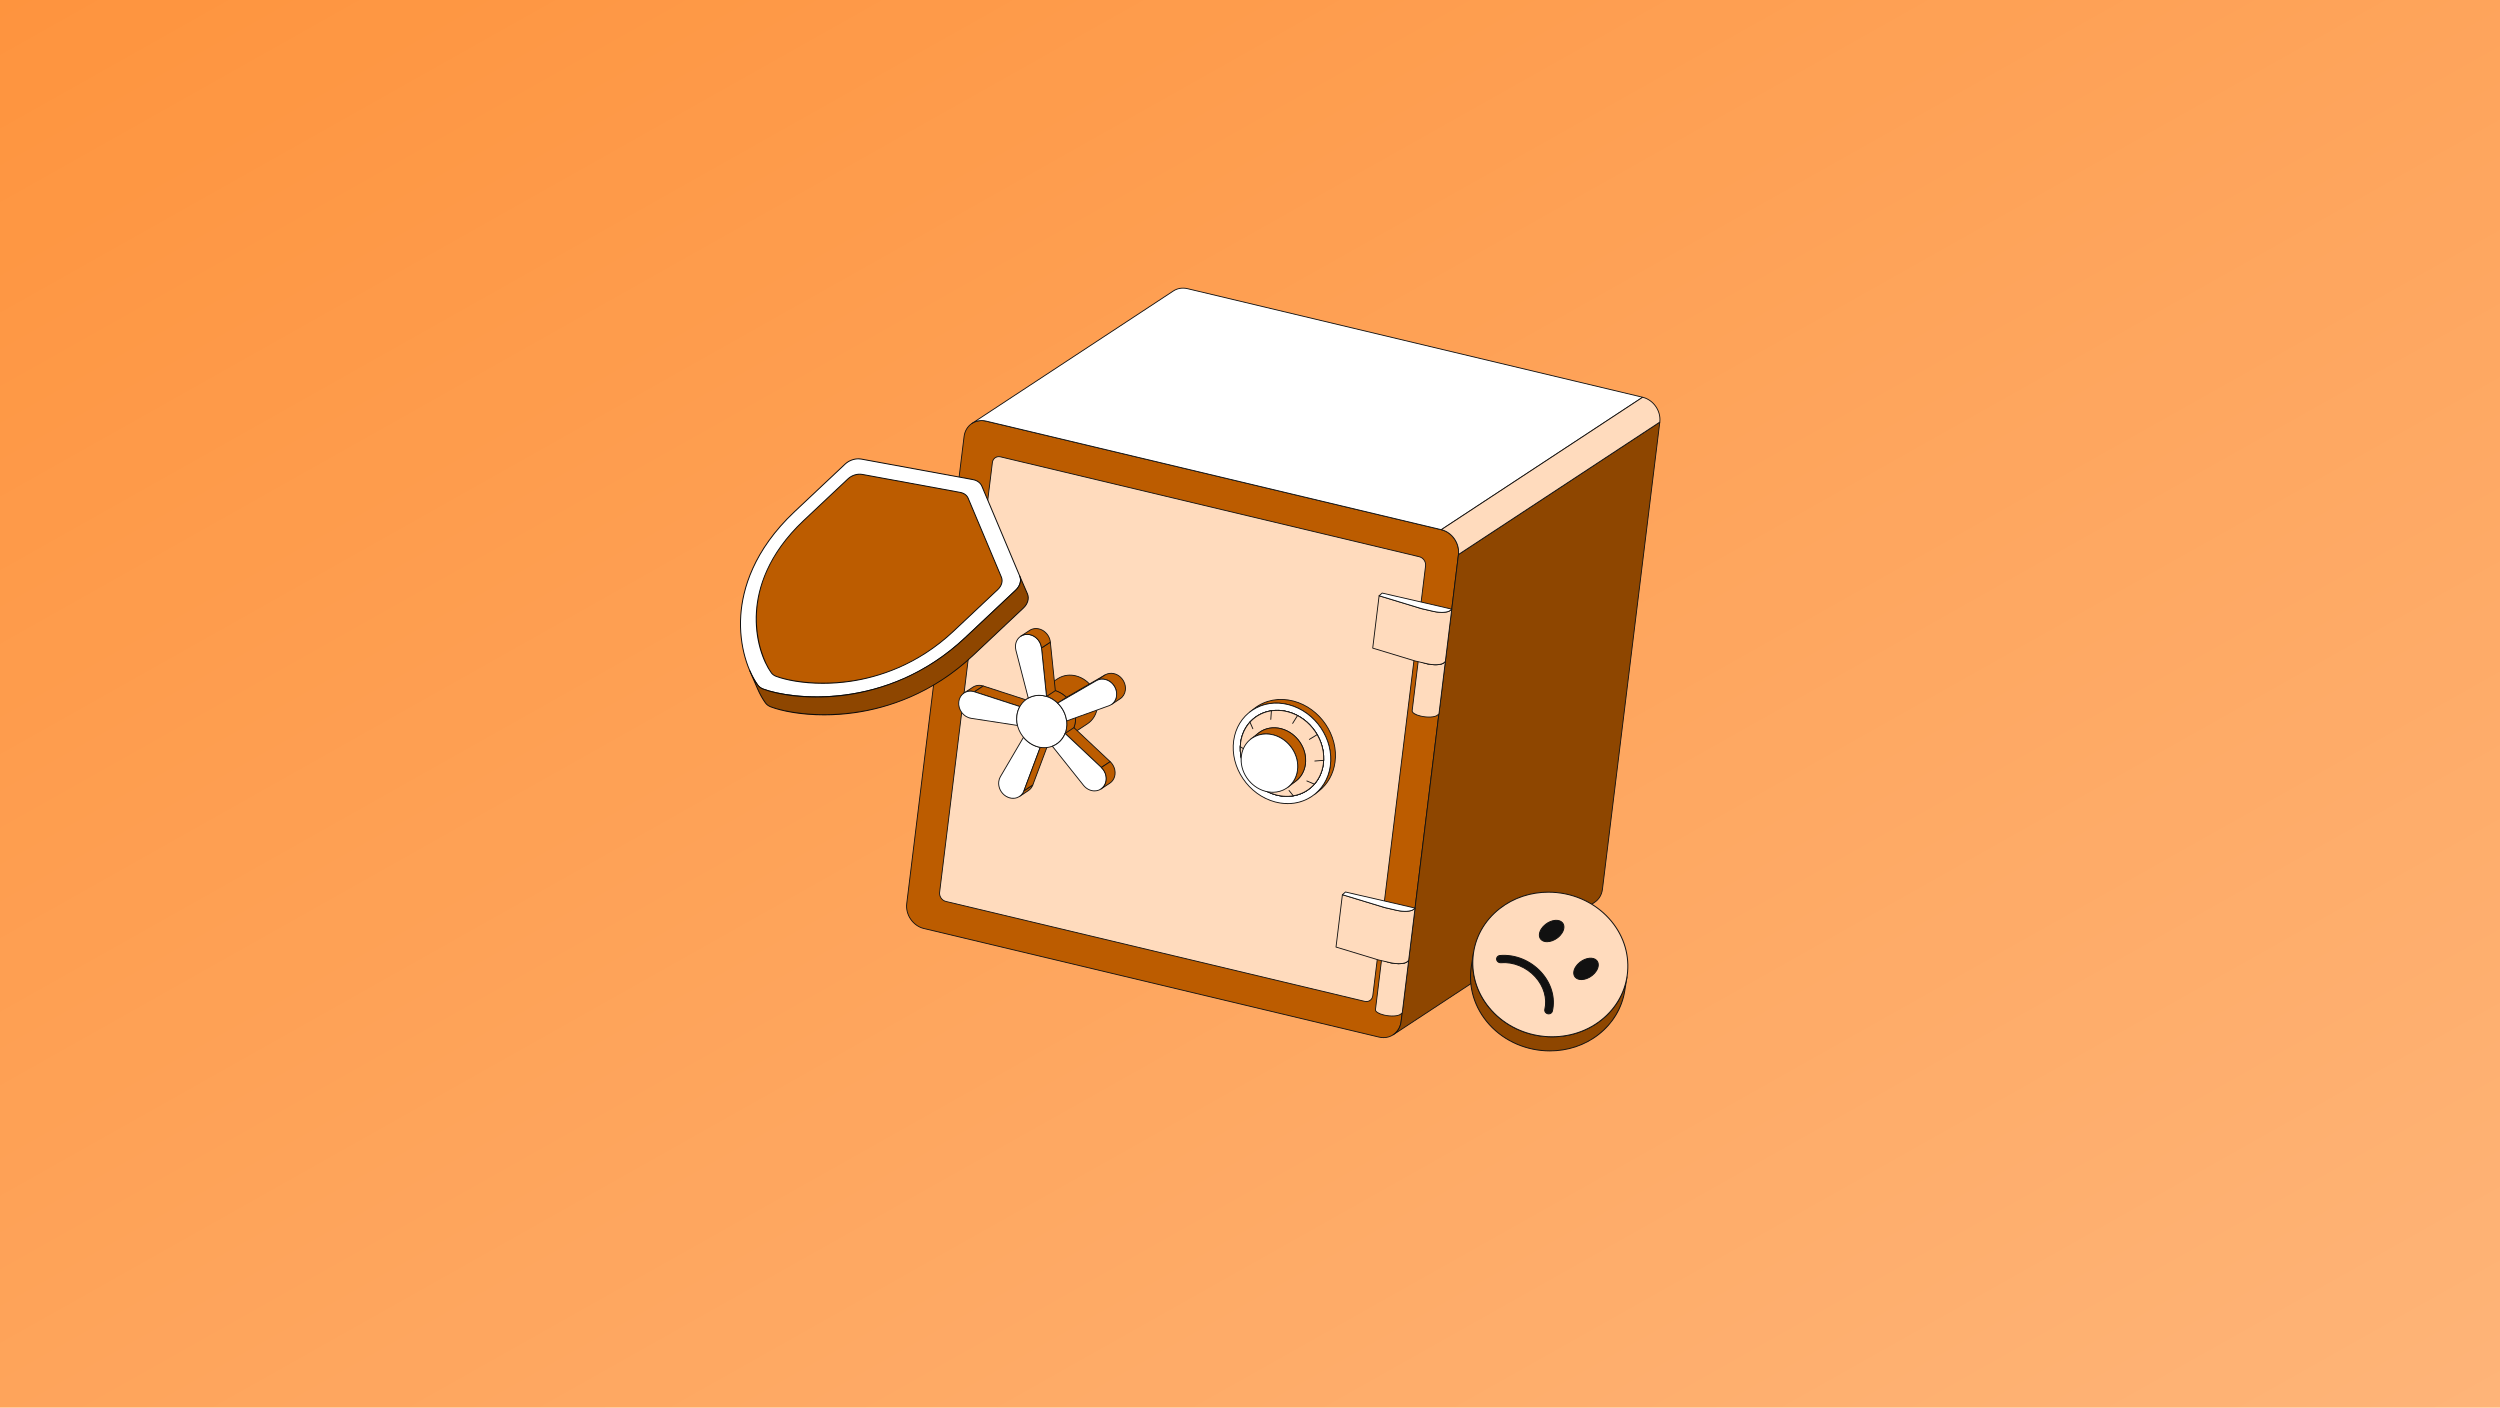 <svg width="1000" height="563" viewBox="0 0 1000 563" fill="none" xmlns="http://www.w3.org/2000/svg">
<rect width="1000" height="563" fill="#FE943E"/>
<rect width="1000" height="563" fill="url(#paint0_linear_32_1567)" fill-opacity="0.3"/>
<g clip-path="url(#clip0_32_1567)">
<path d="M385.631 174.627C386.178 170.174 390.134 167.407 394.472 168.442L576.514 211.872C580.853 212.907 583.928 217.352 583.381 221.805L560.442 408.645C559.895 413.098 555.934 415.869 551.596 414.834L369.553 371.404C365.215 370.369 362.145 365.92 362.692 361.467L385.631 174.627Z" fill="#BC5C00"/>
<path d="M553.415 415.23C552.803 415.23 552.18 415.156 551.555 415.007L369.512 371.577C365.097 370.524 361.959 365.979 362.515 361.446L385.454 174.605C385.726 172.392 386.824 170.515 388.546 169.318C390.254 168.131 392.373 167.759 394.513 168.269L576.556 211.699C580.973 212.753 584.114 217.296 583.558 221.826L560.618 408.667C560.347 410.88 559.248 412.758 557.524 413.956C556.314 414.797 554.898 415.23 553.415 415.23ZM385.631 174.627L385.808 174.649L362.868 361.489C362.333 365.848 365.351 370.218 369.595 371.231L551.637 414.661C553.677 415.148 555.696 414.794 557.321 413.664C558.96 412.525 560.006 410.735 560.265 408.624L583.205 221.783C583.739 217.427 580.72 213.059 576.473 212.045L394.43 168.615C392.39 168.129 390.373 168.482 388.749 169.61C387.111 170.748 386.067 172.538 385.808 174.649L385.631 174.627Z" fill="#111111"/>
<path d="M396.953 185.001L375.843 356.94C375.643 358.569 376.768 360.197 378.355 360.576L545.88 400.543C547.471 400.922 548.921 399.908 549.121 398.28L570.231 226.34C570.431 224.707 569.306 223.078 567.714 222.699L400.19 182.732C398.603 182.353 397.154 183.367 396.953 185.001Z" fill="#FFDBBD"/>
<path d="M546.549 400.801C546.309 400.8 546.071 400.772 545.838 400.715L378.314 360.749C376.644 360.35 375.456 358.632 375.667 356.919L396.776 184.979C396.88 184.135 397.3 183.417 397.958 182.96C398.61 182.507 399.417 182.364 400.231 182.559L567.756 222.525C569.428 222.924 570.618 224.645 570.407 226.362L549.297 398.301C549.194 399.143 548.775 399.857 548.118 400.314C547.656 400.635 547.115 400.801 546.549 400.801ZM399.526 182.83C399.032 182.83 398.562 182.974 398.161 183.252C397.587 183.651 397.221 184.28 397.13 185.023L376.02 356.962C375.831 358.501 376.897 360.045 378.396 360.403L545.921 400.369C546.638 400.54 547.347 400.417 547.915 400.022C548.488 399.624 548.853 398.997 548.944 398.258L570.054 226.319C570.243 224.776 569.175 223.23 567.673 222.871L400.149 182.905C399.945 182.856 399.736 182.831 399.526 182.83Z" fill="#111111"/>
<path d="M475.009 115.47C472.913 114.97 470.906 115.357 469.33 116.394L388.792 169.366C390.368 168.33 392.375 167.942 394.472 168.442L576.514 211.872L657.052 158.9L475.009 115.47Z" fill="white"/>
<path d="M576.515 212.05C576.501 212.05 576.487 212.049 576.473 212.046L394.431 168.615C392.456 168.144 390.489 168.464 388.89 169.515C388.87 169.528 388.849 169.537 388.826 169.541C388.803 169.546 388.779 169.545 388.756 169.541C388.733 169.536 388.712 169.527 388.692 169.514C388.673 169.501 388.656 169.484 388.644 169.464C388.631 169.445 388.622 169.423 388.617 169.4C388.613 169.377 388.613 169.353 388.618 169.33C388.623 169.308 388.632 169.286 388.645 169.266C388.658 169.247 388.675 169.231 388.694 169.218V169.218L388.703 169.212L469.232 116.246C470.913 115.14 472.98 114.803 475.051 115.297L657.094 158.727C657.127 158.735 657.158 158.753 657.182 158.778C657.206 158.804 657.222 158.836 657.228 158.87C657.234 158.904 657.23 158.939 657.216 158.971C657.202 159.003 657.179 159.03 657.15 159.049L576.612 212.021C576.583 212.04 576.549 212.05 576.515 212.05ZM392.657 168.047C393.268 168.047 393.891 168.12 394.513 168.269L576.481 211.681L656.611 158.978L474.968 115.643C472.993 115.172 471.026 115.492 469.428 116.543L390.74 168.298C391.365 168.13 392.01 168.046 392.657 168.047Z" fill="#111111"/>
<path d="M583.381 221.805L560.441 408.645C560.159 410.946 558.965 412.798 557.277 413.908L637.815 360.936C639.502 359.826 640.697 357.974 640.979 355.673L663.918 168.833L583.381 221.805Z" fill="#8E4600"/>
<path d="M557.278 414.086C557.24 414.086 557.203 414.073 557.172 414.051C557.142 414.028 557.119 413.996 557.108 413.959C557.097 413.922 557.098 413.883 557.111 413.847C557.124 413.811 557.149 413.78 557.18 413.759L557.193 413.751C558.908 412.618 559.999 410.797 560.266 408.623L583.205 221.783C583.211 221.731 583.24 221.685 583.284 221.656L663.821 168.684C663.85 168.665 663.883 168.655 663.917 168.655C663.951 168.654 663.984 168.664 664.013 168.682C664.042 168.7 664.065 168.725 664.079 168.756C664.094 168.787 664.1 168.821 664.096 168.855L641.156 355.695C640.876 357.979 639.724 359.894 637.914 361.085L557.376 414.057C557.347 414.076 557.313 414.086 557.278 414.086ZM583.548 221.908L560.619 408.667C560.438 410.142 559.893 411.463 559.043 412.534L637.718 360.787C639.44 359.654 640.536 357.831 640.803 355.651L663.695 169.193L583.548 221.908Z" fill="#111111"/>
<path d="M576.515 211.872L657.052 158.9C661.391 159.935 664.466 164.38 663.919 168.833L583.381 221.805C583.928 217.352 580.853 212.907 576.515 211.872Z" fill="#FFDBBD"/>
<path d="M583.381 221.983C583.356 221.983 583.331 221.978 583.308 221.967C583.285 221.957 583.264 221.942 583.247 221.923C583.231 221.904 583.218 221.882 583.211 221.858C583.203 221.834 583.201 221.808 583.204 221.783C583.739 217.427 580.719 213.059 576.473 212.045C576.439 212.037 576.408 212.02 576.384 211.994C576.361 211.969 576.345 211.937 576.339 211.903C576.333 211.869 576.337 211.834 576.351 211.802C576.364 211.77 576.387 211.743 576.416 211.723L656.954 158.751C656.995 158.725 657.045 158.715 657.093 158.727C661.51 159.781 664.651 164.324 664.095 168.854C664.092 168.88 664.083 168.905 664.07 168.927C664.056 168.949 664.038 168.967 664.016 168.981L583.479 221.953C583.45 221.973 583.416 221.983 583.381 221.983ZM576.945 211.802C581.035 212.988 583.928 217.182 583.595 221.451L663.751 168.73C664.236 164.426 661.265 160.131 657.085 159.092L576.945 211.802Z" fill="#111111"/>
<path d="M562.859 384.697C561.898 385.542 558.919 385.717 556.208 385.091C553.996 384.58 552.644 383.695 552.738 382.928L550.181 403.869C550.088 404.636 551.44 405.521 553.652 406.032C556.363 406.658 559.342 406.483 560.303 405.638L560.906 405.108L563.462 384.167L562.859 384.697Z" fill="#FFDBBD"/>
<path d="M556.925 406.589C555.883 406.589 554.733 406.464 553.612 406.206C551.311 405.674 549.895 404.749 550.005 403.848L552.561 382.907C552.564 382.884 552.571 382.861 552.583 382.841C552.594 382.82 552.61 382.802 552.628 382.788C552.646 382.774 552.668 382.763 552.69 382.757C552.713 382.751 552.736 382.749 552.759 382.752C552.806 382.758 552.849 382.782 552.878 382.819C552.907 382.856 552.92 382.903 552.915 382.95C552.844 383.529 553.967 384.391 556.249 384.918C558.908 385.532 561.821 385.373 562.742 384.564L563.345 384.034C563.372 384.01 563.406 383.995 563.442 383.991C563.478 383.987 563.514 383.993 563.546 384.01C563.577 384.027 563.603 384.053 563.62 384.085C563.637 384.117 563.644 384.153 563.639 384.189L561.083 405.13C561.078 405.173 561.057 405.213 561.024 405.242L560.421 405.772C559.812 406.307 558.491 406.589 556.925 406.589ZM552.826 383.675L550.358 403.891C550.288 404.47 551.41 405.332 553.692 405.859C556.352 406.473 559.265 406.314 560.186 405.505L560.738 405.02L563.229 384.609L562.977 384.831C561.964 385.722 558.973 385.912 556.168 385.265C554.525 384.885 553.333 384.305 552.826 383.675Z" fill="#111111"/>
<path d="M556.209 385.091C553.494 384.464 552.073 383.273 553.034 382.429L553.637 381.898L563.462 384.167L562.859 384.697C561.899 385.542 558.92 385.717 556.209 385.091Z" fill="white"/>
<path d="M559.482 385.648C558.44 385.648 557.289 385.523 556.169 385.264C554.159 384.8 552.784 384.014 552.582 383.212C552.523 382.98 552.534 382.631 552.916 382.295L553.52 381.765C553.563 381.727 553.621 381.713 553.677 381.725L563.503 383.994C563.535 384.001 563.564 384.017 563.587 384.04C563.611 384.063 563.627 384.092 563.635 384.124C563.643 384.155 563.642 384.189 563.633 384.22C563.623 384.251 563.605 384.279 563.58 384.301L562.977 384.831C562.369 385.366 561.048 385.648 559.482 385.648ZM553.686 382.092L553.151 382.562C552.95 382.74 552.876 382.924 552.927 383.125C553.064 383.667 554.144 384.432 556.249 384.918C558.909 385.532 561.822 385.373 562.742 384.564L563.085 384.263L553.686 382.092Z" fill="#111111"/>
<path d="M565.413 363.759C564.454 364.602 561.484 364.778 558.773 364.152L553.852 363.016L536.963 357.881L534.406 378.822L551.296 383.957L556.217 385.093C558.928 385.719 561.898 385.543 562.857 384.7L563.463 384.167L566.019 363.226L565.413 363.759Z" fill="#FFDBBD"/>
<path d="M559.484 385.649C558.444 385.649 557.296 385.525 556.177 385.266L551.256 384.13L534.355 378.992C534.315 378.98 534.28 378.954 534.257 378.919C534.235 378.884 534.225 378.842 534.23 378.801L536.786 357.86C536.789 357.834 536.798 357.809 536.812 357.787C536.826 357.765 536.844 357.746 536.866 357.732C536.887 357.718 536.912 357.709 536.938 357.705C536.963 357.701 536.989 357.703 537.014 357.711L553.904 362.846L558.813 363.979C561.468 364.592 564.377 364.433 565.296 363.625L565.902 363.093C565.929 363.069 565.963 363.054 565.998 363.05C566.034 363.046 566.07 363.052 566.102 363.069C566.168 363.103 566.205 363.175 566.196 363.248L563.64 384.189C563.634 384.232 563.613 384.272 563.58 384.301L562.975 384.834C562.367 385.367 561.048 385.649 559.484 385.649ZM534.601 378.695L551.348 383.787L556.257 384.919C558.912 385.533 561.82 385.374 562.739 384.566L563.294 384.078L565.786 363.668L565.531 363.893C564.519 364.782 561.533 364.972 558.733 364.326L553.812 363.189L537.113 358.113L534.601 378.695Z" fill="#111111"/>
<path d="M553.852 363.016L536.962 357.881L538.19 356.801L566.018 363.226L565.413 363.759C564.453 364.602 561.483 364.778 558.772 364.152L553.852 363.016Z" fill="white"/>
<path d="M562.04 364.708C561 364.708 559.851 364.584 558.733 364.325L553.812 363.189C553.808 363.188 553.804 363.187 553.8 363.186L536.91 358.051C536.88 358.042 536.853 358.025 536.831 358.002C536.81 357.978 536.795 357.95 536.788 357.919C536.781 357.888 536.783 357.855 536.793 357.825C536.803 357.795 536.821 357.768 536.845 357.747L538.073 356.667C538.116 356.629 538.175 356.615 538.231 356.627L566.059 363.052C566.091 363.06 566.12 363.076 566.143 363.099C566.167 363.122 566.183 363.151 566.191 363.182C566.199 363.214 566.198 363.247 566.189 363.279C566.179 363.31 566.161 363.338 566.136 363.359L565.53 363.892C564.923 364.426 563.603 364.708 562.04 364.708ZM553.897 362.844L558.812 363.979C561.468 364.592 564.376 364.433 565.295 363.625L565.641 363.322L538.239 356.995L537.32 357.804L553.897 362.844Z" fill="#111111"/>
<path d="M577.54 265.119C576.58 265.964 573.601 266.139 570.89 265.513C568.678 265.002 567.325 264.117 567.419 263.35L564.863 284.291C564.769 285.058 566.122 285.943 568.333 286.454C571.044 287.08 574.024 286.905 574.984 286.06L575.587 285.53L578.144 264.589L577.54 265.119Z" fill="#FFDBBD"/>
<path d="M571.606 287.011C570.564 287.011 569.414 286.886 568.294 286.627C565.992 286.096 564.577 285.17 564.687 284.269L567.243 263.33L567.243 263.328C567.255 263.231 567.344 263.159 567.441 263.173C567.488 263.179 567.531 263.203 567.56 263.24C567.589 263.278 567.602 263.325 567.596 263.372L567.596 263.373C567.527 263.952 568.65 264.813 570.93 265.339C573.59 265.954 576.503 265.795 577.424 264.986L578.027 264.455C578.054 264.432 578.088 264.417 578.123 264.412C578.159 264.408 578.195 264.415 578.227 264.432C578.259 264.449 578.285 264.475 578.302 264.507C578.319 264.538 578.325 264.575 578.321 264.61L575.765 285.552C575.759 285.595 575.738 285.635 575.705 285.664L575.102 286.194C574.494 286.728 573.173 287.011 571.606 287.011ZM567.508 264.097L565.04 284.313C564.969 284.892 566.092 285.753 568.374 286.28C571.034 286.895 573.947 286.736 574.867 285.927L575.419 285.441L577.911 265.031L577.658 265.253C576.645 266.144 573.655 266.334 570.85 265.686C569.206 265.307 568.014 264.726 567.508 264.097Z" fill="#111111"/>
<path d="M570.889 265.513C568.174 264.886 566.754 263.695 567.714 262.851L568.317 262.32L578.143 264.589L577.54 265.119C576.58 265.964 573.6 266.139 570.889 265.513Z" fill="white"/>
<path d="M574.162 266.07C573.12 266.07 571.97 265.945 570.849 265.686C568.839 265.222 567.465 264.436 567.263 263.634C567.204 263.401 567.214 263.053 567.597 262.717L568.2 262.187C568.243 262.149 568.302 262.134 568.358 262.147L578.183 264.415C578.215 264.423 578.244 264.439 578.268 264.462C578.291 264.485 578.308 264.514 578.316 264.545C578.324 264.577 578.323 264.61 578.313 264.642C578.303 264.673 578.285 264.701 578.261 264.722L577.658 265.253C577.05 265.788 575.728 266.07 574.162 266.07ZM568.367 262.514L567.832 262.984C567.63 263.161 567.557 263.345 567.608 263.547C567.745 264.089 568.825 264.854 570.93 265.339C573.59 265.954 576.502 265.795 577.423 264.986L577.765 264.684L568.367 262.514Z" fill="#111111"/>
<path d="M580.094 244.181C579.135 245.024 576.165 245.2 573.454 244.574L568.533 243.437L551.643 238.303L549.087 259.244L565.977 264.378L570.897 265.515C573.608 266.14 576.578 265.965 577.538 265.122L578.143 264.589L580.7 243.648L580.094 244.181Z" fill="#FFDBBD"/>
<path d="M574.165 266.071C573.124 266.071 571.976 265.946 570.857 265.688L565.937 264.552L549.035 259.414C548.995 259.402 548.961 259.376 548.938 259.341C548.915 259.306 548.905 259.264 548.91 259.222L551.467 238.281C551.47 238.256 551.479 238.231 551.492 238.209C551.506 238.187 551.525 238.168 551.546 238.154C551.568 238.14 551.593 238.131 551.618 238.127C551.644 238.123 551.67 238.125 551.695 238.133L568.585 243.267L573.494 244.4C576.149 245.013 579.057 244.855 579.976 244.047L580.582 243.514C580.609 243.491 580.643 243.476 580.679 243.471C580.715 243.467 580.751 243.474 580.783 243.491C580.815 243.508 580.841 243.534 580.857 243.566C580.874 243.598 580.881 243.634 580.876 243.67L578.32 264.611C578.315 264.654 578.294 264.694 578.261 264.723L577.655 265.255C577.048 265.789 575.728 266.071 574.165 266.071ZM549.282 259.117L566.028 264.208L570.937 265.341C573.593 265.954 576.501 265.795 577.42 264.988L577.975 264.5L580.466 244.09L580.211 244.314C579.2 245.204 576.214 245.393 573.413 244.747L568.493 243.611L551.794 238.535L549.282 259.117Z" fill="#111111"/>
<path d="M568.533 243.438L551.644 238.303L552.872 237.223L580.7 243.648L580.094 244.181C579.135 245.024 576.165 245.2 573.454 244.574L568.533 243.438Z" fill="white"/>
<path d="M576.722 245.13C575.681 245.13 574.533 245.005 573.414 244.747L568.493 243.611C568.489 243.61 568.485 243.609 568.482 243.608L551.592 238.473C551.562 238.464 551.534 238.447 551.513 238.424C551.491 238.4 551.477 238.372 551.47 238.341C551.463 238.31 551.465 238.278 551.475 238.247C551.485 238.217 551.502 238.19 551.526 238.169L552.755 237.089C552.798 237.051 552.856 237.037 552.912 237.05L580.74 243.475C580.772 243.482 580.801 243.498 580.825 243.521C580.848 243.544 580.865 243.573 580.873 243.604C580.881 243.636 580.88 243.669 580.87 243.701C580.861 243.732 580.842 243.76 580.818 243.782L580.212 244.314C579.604 244.848 578.285 245.13 576.722 245.13ZM568.579 243.266L573.494 244.4C576.15 245.014 579.058 244.855 579.977 244.047L580.322 243.743L552.921 237.417L552.001 238.226L568.579 243.266Z" fill="#111111"/>
<path d="M527.537 316.417L525.651 317.883C529.045 315.246 531.43 311.276 532.109 306.427C533.612 295.689 526.181 284.707 515.511 281.897C509.66 280.356 504.049 281.593 499.928 284.795L501.814 283.329C505.936 280.127 511.546 278.89 517.397 280.431C528.067 283.241 535.498 294.223 533.995 304.961C533.317 309.81 530.932 313.78 527.537 316.417Z" fill="#BC5C00"/>
<path d="M525.651 318.061C525.614 318.061 525.578 318.049 525.548 318.028C525.518 318.006 525.495 317.976 525.483 317.941C525.471 317.906 525.47 317.868 525.481 317.832C525.491 317.797 525.513 317.765 525.542 317.742C529.018 315.042 531.287 311.015 531.933 306.402C533.421 295.768 526.034 284.852 515.466 282.069C509.894 280.602 504.271 281.647 500.037 284.936C500 284.964 499.953 284.977 499.906 284.972C499.859 284.966 499.816 284.941 499.787 284.904C499.758 284.867 499.746 284.82 499.751 284.773C499.757 284.726 499.782 284.683 499.819 284.654L501.705 283.189C506.027 279.831 511.763 278.763 517.443 280.259C528.18 283.087 535.685 294.179 534.172 304.986C533.513 309.69 531.196 313.8 527.647 316.558L525.76 318.023C525.729 318.048 525.691 318.061 525.651 318.061ZM510.529 281.063C512.185 281.063 513.873 281.281 515.556 281.725C526.293 284.552 533.798 295.645 532.286 306.451C531.808 309.865 530.457 312.966 528.395 315.464C531.325 312.798 533.236 309.107 533.82 304.936C535.308 294.302 527.921 283.386 517.352 280.603C512.226 279.253 507.055 280.03 502.964 282.725C505.293 281.627 507.869 281.063 510.529 281.063Z" fill="#111111"/>
<path d="M493.47 296.251C494.973 285.514 504.84 279.087 515.51 281.897C526.18 284.707 533.611 295.689 532.109 306.426C530.605 317.164 520.738 323.591 510.068 320.781C499.398 317.971 491.967 306.989 493.47 296.251ZM496.257 296.985C494.971 306.174 501.33 315.571 510.46 317.976C519.591 320.38 528.035 314.88 529.321 305.692C530.607 296.504 524.248 287.107 515.118 284.702C505.987 282.298 497.543 287.797 496.257 296.985Z" fill="white"/>
<path d="M515.087 321.623C513.424 321.623 511.725 321.402 510.023 320.953C499.285 318.125 491.781 307.033 493.293 296.227C494.019 291.047 496.69 286.682 500.817 283.936C505.047 281.121 510.281 280.336 515.556 281.725C526.293 284.552 533.797 295.645 532.285 306.451C531.56 311.631 528.888 315.996 524.762 318.742C521.897 320.648 518.573 321.623 515.087 321.623ZM493.646 296.276C492.157 306.91 499.545 317.826 510.113 320.609C515.288 321.972 520.42 321.203 524.565 318.446C528.605 315.757 531.222 311.48 531.932 306.402C533.421 295.768 526.034 284.852 515.465 282.069C510.291 280.706 505.158 281.475 501.014 284.232C496.973 286.921 494.356 291.198 493.646 296.276ZM514.755 318.722C513.33 318.722 511.875 318.532 510.415 318.147C501.215 315.725 494.785 306.221 496.081 296.961C496.703 292.521 498.993 288.779 502.53 286.426C506.156 284.013 510.643 283.339 515.163 284.53C524.363 286.953 530.793 296.457 529.497 305.717C528.876 310.157 526.585 313.898 523.048 316.252C520.593 317.886 517.743 318.722 514.755 318.722ZM510.824 284.312C507.905 284.312 505.123 285.128 502.727 286.722C499.276 289.019 497.041 292.673 496.434 297.01C495.162 306.097 501.474 315.425 510.506 317.803C514.927 318.968 519.311 318.311 522.851 315.955C526.303 313.659 528.537 310.005 529.145 305.668C530.416 296.58 524.104 287.253 515.072 284.874C513.644 284.498 512.218 284.312 510.824 284.312Z" fill="#111111"/>
<path d="M523.791 315.496C530.727 310.107 531.425 299.399 525.35 291.578C519.275 283.758 508.727 281.786 501.791 287.175C494.855 292.564 494.157 303.273 500.233 311.093C506.308 318.914 516.855 320.885 523.791 315.496Z" fill="white"/>
<path d="M514.755 318.722C513.33 318.722 511.875 318.532 510.415 318.147C501.215 315.725 494.785 306.221 496.081 296.961C496.703 292.521 498.993 288.779 502.53 286.426C506.156 284.013 510.643 283.339 515.163 284.53C524.363 286.953 530.793 296.457 529.497 305.717C528.876 310.157 526.585 313.898 523.048 316.252C520.593 317.886 517.743 318.722 514.755 318.722ZM510.824 284.312C507.905 284.312 505.123 285.128 502.727 286.722C499.276 289.019 497.041 292.673 496.433 297.01C495.162 306.097 501.474 315.425 510.506 317.803C514.927 318.968 519.311 318.311 522.851 315.955C526.302 313.659 528.537 310.005 529.144 305.668C530.416 296.58 524.104 287.253 515.072 284.874C513.644 284.498 512.218 284.312 510.824 284.312Z" fill="#111111"/>
<path d="M523.791 315.496C530.727 310.107 531.425 299.399 525.35 291.578C519.275 283.758 508.727 281.786 501.791 287.175C494.855 292.564 494.157 303.273 500.233 311.093C506.308 318.914 516.855 320.885 523.791 315.496Z" fill="white"/>
<path d="M514.755 318.722C513.33 318.722 511.875 318.532 510.415 318.147C501.215 315.725 494.785 306.221 496.081 296.961C496.703 292.521 498.993 288.779 502.53 286.426C506.156 284.013 510.643 283.339 515.163 284.53C524.363 286.953 530.793 296.457 529.497 305.717C528.876 310.157 526.585 313.898 523.048 316.252C520.593 317.886 517.743 318.722 514.755 318.722ZM510.824 284.312C507.905 284.312 505.123 285.128 502.727 286.722C499.276 289.019 497.041 292.673 496.433 297.01C495.162 306.097 501.474 315.425 510.506 317.803C514.927 318.968 519.311 318.311 522.851 315.955C526.302 313.659 528.537 310.005 529.144 305.668C530.416 296.58 524.104 287.253 515.072 284.874C513.644 284.498 512.218 284.312 510.824 284.312Z" fill="#111111"/>
<path d="M515.118 284.703C510.302 283.434 505.676 284.366 502.191 286.878C499.071 289.128 496.866 292.645 496.258 296.986C494.972 306.174 501.331 315.572 510.461 317.976C516.096 319.46 521.469 317.933 525.06 314.387C527.287 312.188 528.829 309.21 529.321 305.693C530.608 296.504 524.249 287.107 515.118 284.703ZM522.147 305.732C521.813 308.117 520.767 310.136 519.257 311.628C516.822 314.032 513.178 315.068 509.357 314.061C503.165 312.431 498.853 306.058 499.725 299.827C500.137 296.883 501.633 294.498 503.749 292.973C506.112 291.269 509.249 290.637 512.515 291.498C518.707 293.128 523.019 299.501 522.147 305.732Z" fill="#FFDBBD"/>
<path d="M514.716 318.713C513.302 318.713 511.857 318.527 510.415 318.148C501.215 315.725 494.785 306.221 496.081 296.961C496.673 292.731 498.806 289.098 502.086 286.733C505.732 284.105 510.498 283.301 515.163 284.53C524.363 286.953 530.793 296.457 529.497 305.717C529.015 309.162 527.523 312.204 525.184 314.514C522.409 317.254 518.68 318.713 514.716 318.713ZM510.872 284.323C507.75 284.323 504.759 285.245 502.295 287.022C499.093 289.33 497.012 292.877 496.434 297.01C495.162 306.097 501.474 315.425 510.506 317.804C515.865 319.214 521.258 317.89 524.934 314.261C527.217 312.006 528.673 309.035 529.145 305.668C530.417 296.581 524.104 287.253 515.073 284.874C513.67 284.505 512.258 284.323 510.872 284.323ZM512.243 314.619C511.278 314.619 510.294 314.492 509.311 314.233C503.045 312.583 498.666 306.11 499.548 299.802C499.952 296.918 501.406 294.441 503.644 292.828C506.13 291.036 509.38 290.488 512.56 291.325C518.826 292.975 523.205 299.449 522.322 305.756C521.993 308.105 520.976 310.179 519.381 311.754C517.488 313.624 514.945 314.619 512.243 314.619ZM509.635 291.298C507.53 291.298 505.514 291.919 503.852 293.117C501.694 294.672 500.291 297.064 499.901 299.852C499.042 305.986 503.304 312.283 509.402 313.889C513.016 314.84 516.653 313.948 519.131 311.501C520.67 309.981 521.652 307.977 521.97 305.707C522.829 299.572 518.567 293.275 512.469 291.669C511.523 291.42 510.57 291.298 509.635 291.298Z" fill="#111111"/>
<path d="M526.863 293.851L523.748 295.754Z" fill="white"/>
<path d="M523.748 295.932C523.71 295.932 523.672 295.919 523.641 295.896C523.61 295.872 523.587 295.84 523.577 295.802C523.566 295.765 523.568 295.725 523.583 295.689C523.597 295.653 523.623 295.622 523.656 295.602L526.771 293.699C526.791 293.687 526.813 293.679 526.836 293.675C526.859 293.671 526.883 293.672 526.906 293.677C526.929 293.683 526.95 293.692 526.97 293.706C526.989 293.72 527.005 293.738 527.017 293.758C527.029 293.778 527.037 293.8 527.041 293.823C527.044 293.846 527.043 293.87 527.038 293.893C527.032 293.916 527.022 293.937 527.008 293.956C526.994 293.975 526.976 293.991 526.956 294.003L523.841 295.906C523.813 295.923 523.781 295.932 523.748 295.932Z" fill="#111111"/>
<path d="M518.984 286.276L517.059 289.353Z" fill="white"/>
<path d="M517.058 289.531C517.027 289.531 516.996 289.522 516.968 289.506C516.941 289.49 516.918 289.467 516.903 289.439C516.888 289.411 516.88 289.38 516.881 289.348C516.882 289.317 516.891 289.286 516.908 289.259L518.834 286.181C518.859 286.142 518.899 286.115 518.944 286.105C518.99 286.094 519.038 286.103 519.077 286.127C519.117 286.152 519.145 286.191 519.156 286.237C519.167 286.282 519.159 286.33 519.135 286.37L517.21 289.448C517.193 289.473 517.171 289.494 517.145 289.509C517.118 289.523 517.089 289.531 517.058 289.531Z" fill="#111111"/>
<path d="M508.558 284.345L508.32 287.763Z" fill="white"/>
<path d="M508.32 287.941L508.307 287.941C508.26 287.938 508.216 287.916 508.185 287.88C508.154 287.845 508.139 287.798 508.142 287.751L508.379 284.333C508.386 284.235 508.473 284.162 508.569 284.168C508.667 284.175 508.741 284.26 508.734 284.358L508.497 287.776C508.494 287.821 508.474 287.863 508.441 287.894C508.408 287.924 508.365 287.941 508.32 287.941Z" fill="#111111"/>
<path d="M499.965 288.802L501.135 291.482Z" fill="white"/>
<path d="M501.134 291.66C501.1 291.66 501.066 291.65 501.037 291.631C501.008 291.612 500.985 291.585 500.971 291.553L499.801 288.873C499.792 288.851 499.787 288.828 499.786 288.805C499.786 288.781 499.79 288.758 499.798 288.736C499.807 288.715 499.82 288.695 499.836 288.678C499.852 288.661 499.871 288.648 499.893 288.638C499.914 288.629 499.937 288.624 499.961 288.624C499.984 288.623 500.007 288.627 500.029 288.636C500.051 288.644 500.071 288.657 500.087 288.673C500.104 288.69 500.118 288.709 500.127 288.73L501.297 291.411C501.309 291.438 501.314 291.468 501.312 291.497C501.309 291.527 501.3 291.555 501.284 291.58C501.267 291.605 501.245 291.625 501.219 291.639C501.193 291.653 501.164 291.66 501.134 291.66Z" fill="#111111"/>
<path d="M525.925 304.411L529.478 304.133Z" fill="white"/>
<path d="M525.924 304.589C525.878 304.589 525.834 304.571 525.801 304.539C525.768 304.507 525.748 304.464 525.746 304.418C525.744 304.372 525.761 304.327 525.791 304.293C525.822 304.258 525.864 304.237 525.91 304.233L529.463 303.955C529.486 303.953 529.51 303.956 529.532 303.963C529.555 303.97 529.575 303.982 529.593 303.997C529.611 304.012 529.626 304.031 529.636 304.052C529.647 304.073 529.653 304.095 529.654 304.119C529.656 304.142 529.653 304.166 529.646 304.188C529.639 304.21 529.627 304.231 529.612 304.248C529.597 304.266 529.579 304.281 529.558 304.291C529.537 304.302 529.514 304.308 529.491 304.31L525.938 304.588C525.933 304.589 525.929 304.589 525.924 304.589Z" fill="#111111"/>
<path d="M522.744 312.383L525.644 313.614Z" fill="white"/>
<path d="M525.644 313.792C525.62 313.792 525.596 313.788 525.574 313.778L522.675 312.546C522.653 312.537 522.633 312.524 522.616 312.508C522.599 312.491 522.586 312.471 522.577 312.449C522.568 312.427 522.563 312.404 522.563 312.38C522.564 312.357 522.568 312.333 522.578 312.312C522.587 312.29 522.6 312.27 522.617 312.254C522.634 312.237 522.654 312.224 522.676 312.216C522.698 312.207 522.722 312.203 522.746 312.203C522.769 312.204 522.792 312.209 522.814 312.219L525.714 313.451C525.751 313.467 525.782 313.495 525.801 313.532C525.82 313.568 525.826 313.61 525.818 313.65C525.81 313.69 525.788 313.726 525.756 313.752C525.725 313.778 525.685 313.792 525.644 313.792Z" fill="#111111"/>
<path d="M515.621 316.203L517.315 318.325Z" fill="white"/>
<path d="M517.316 318.503C517.289 318.503 517.262 318.497 517.238 318.485C517.214 318.473 517.193 318.457 517.176 318.436L515.482 316.314C515.467 316.296 515.455 316.275 515.448 316.252C515.441 316.229 515.439 316.205 515.441 316.182C515.444 316.158 515.451 316.135 515.462 316.114C515.473 316.093 515.489 316.075 515.507 316.06C515.526 316.045 515.547 316.034 515.57 316.028C515.593 316.021 515.617 316.02 515.64 316.023C515.664 316.026 515.687 316.033 515.707 316.045C515.728 316.057 515.746 316.073 515.76 316.092L517.454 318.214C517.475 318.24 517.488 318.271 517.492 318.305C517.496 318.338 517.49 318.372 517.476 318.402C517.461 318.432 517.438 318.457 517.41 318.475C517.382 318.493 517.349 318.503 517.316 318.503Z" fill="#111111"/>
<path d="M496.133 298.702L497.811 299.75Z" fill="white"/>
<path d="M497.811 299.928C497.778 299.928 497.745 299.919 497.717 299.901L496.039 298.853C496.019 298.84 496.002 298.824 495.988 298.805C495.975 298.786 495.965 298.765 495.96 298.742C495.954 298.719 495.954 298.696 495.958 298.673C495.961 298.65 495.97 298.628 495.982 298.608C495.995 298.588 496.011 298.571 496.03 298.557C496.049 298.544 496.07 298.534 496.093 298.529C496.116 298.523 496.139 298.523 496.162 298.527C496.185 298.53 496.207 298.539 496.227 298.551L497.906 299.6C497.938 299.62 497.964 299.651 497.978 299.687C497.991 299.723 497.993 299.763 497.982 299.8C497.972 299.837 497.949 299.87 497.918 299.893C497.887 299.916 497.85 299.929 497.811 299.928Z" fill="#111111"/>
<path d="M518.399 312.379L515.231 314.84C517.201 313.31 518.585 311.006 518.979 308.192C519.851 301.961 515.539 295.588 509.347 293.958C505.952 293.064 502.696 293.782 500.305 295.64L503.472 293.179C505.864 291.321 509.119 290.603 512.514 291.497C518.706 293.128 523.018 299.5 522.146 305.731C521.752 308.545 520.368 310.849 518.399 312.379Z" fill="#BC5C00"/>
<path d="M515.232 315.018C515.195 315.018 515.159 315.006 515.128 314.985C515.098 314.963 515.075 314.933 515.063 314.898C515.051 314.863 515.051 314.825 515.061 314.789C515.072 314.754 515.093 314.722 515.123 314.7C517.124 313.145 518.431 310.825 518.803 308.168C519.662 302.033 515.4 295.736 509.302 294.13C506.092 293.285 502.852 293.886 500.414 295.78C500.377 295.809 500.33 295.822 500.283 295.816C500.236 295.81 500.193 295.786 500.164 295.749C500.135 295.712 500.122 295.664 500.128 295.617C500.134 295.571 500.158 295.528 500.196 295.499L503.363 293.039C505.889 291.076 509.241 290.451 512.56 291.325C518.826 292.975 523.205 299.449 522.323 305.756C521.938 308.506 520.583 310.908 518.508 312.52L515.341 314.981C515.31 315.005 515.271 315.018 515.232 315.018ZM506.457 293.4C507.423 293.4 508.41 293.527 509.393 293.786C515.659 295.436 520.038 301.91 519.155 308.217C518.9 310.039 518.219 311.709 517.185 313.098L518.29 312.239C520.291 310.684 521.598 308.365 521.97 305.707C522.829 299.572 518.567 293.276 512.47 291.67C509.259 290.824 506.019 291.426 503.582 293.32L502.483 294.173C503.724 293.662 505.07 293.4 506.457 293.4Z" fill="#111111"/>
<path d="M515.23 314.84C519.933 311.185 520.406 303.923 516.286 298.62C512.167 293.316 505.014 291.98 500.31 295.634C495.607 299.288 495.134 306.55 499.254 311.854C503.373 317.157 510.526 318.494 515.23 314.84Z" fill="white"/>
<path d="M509.102 317.085C508.131 317.085 507.139 316.956 506.144 316.694C499.878 315.044 495.499 308.57 496.382 302.263C496.805 299.236 498.367 296.685 500.78 295.079C503.252 293.433 506.312 292.975 509.393 293.786C515.659 295.436 520.039 301.909 519.156 308.217C518.732 311.244 517.17 313.795 514.758 315.401C513.083 316.515 511.139 317.085 509.102 317.085ZM506.437 293.751C504.468 293.751 502.592 294.301 500.977 295.375C498.65 296.924 497.144 299.387 496.734 302.312C495.875 308.447 500.137 314.744 506.235 316.35C509.217 317.135 512.174 316.693 514.56 315.104C516.887 313.556 518.394 311.092 518.803 308.167C519.662 302.033 515.4 295.736 509.302 294.13C508.338 293.876 507.377 293.751 506.437 293.751Z" fill="#111111"/>
<path d="M426.107 295.361C430.562 292.431 431.516 286.014 428.238 281.028C424.959 276.042 418.689 274.376 414.234 277.307C409.779 280.237 408.825 286.654 412.104 291.64C415.382 296.626 421.652 298.292 426.107 295.361Z" fill="white"/>
<path d="M421.22 296.985C420.449 296.985 419.664 296.892 418.877 296.704C413.313 295.376 409.356 289.65 410.057 283.939C410.399 281.154 411.782 278.789 413.951 277.282C416.103 275.787 418.772 275.318 421.465 275.96C427.029 277.287 430.986 283.014 430.285 288.724C429.943 291.51 428.56 293.875 426.391 295.382C424.868 296.44 423.086 296.984 421.22 296.985ZM419.124 276.035C417.329 276.035 415.617 276.558 414.154 277.574C412.07 279.023 410.74 281.299 410.41 283.983C409.73 289.519 413.566 295.071 418.96 296.358C421.553 296.976 424.12 296.526 426.188 295.089C428.272 293.641 429.602 291.365 429.932 288.681C430.611 283.144 426.776 277.593 421.382 276.306C420.623 276.125 419.866 276.035 419.124 276.035Z" fill="#111111"/>
<path d="M437.298 275.582C435.738 273.018 433.231 271.035 430.253 270.325C429.12 270.055 428.007 269.989 426.949 270.106C425.53 270.262 424.209 270.745 423.066 271.496L414.236 277.304C415.379 276.553 416.7 276.07 418.119 275.914C419.177 275.797 420.29 275.862 421.423 276.133C424.401 276.843 426.908 278.825 428.468 281.39C429.783 283.552 430.425 286.127 430.109 288.703C429.751 291.613 428.24 293.956 426.106 295.36L434.936 289.552C437.07 288.148 438.581 285.805 438.939 282.895C439.255 280.319 438.613 277.744 437.298 275.582Z" fill="#BC5C00"/>
<path d="M426.107 295.537C426.068 295.537 426.031 295.525 426 295.502C425.97 295.479 425.947 295.447 425.936 295.41C425.925 295.374 425.926 295.335 425.939 295.299C425.953 295.263 425.977 295.232 426.009 295.211L426.013 295.208C428.201 293.767 429.592 291.449 429.932 288.681C430.231 286.244 429.658 283.687 428.316 281.482C426.723 278.864 424.196 276.977 421.382 276.306C420.293 276.046 419.202 275.974 418.139 276.091C416.757 276.243 415.477 276.701 414.334 277.453C414.315 277.466 414.293 277.475 414.27 277.479C414.247 277.483 414.223 277.483 414.201 277.478C414.178 277.474 414.156 277.464 414.137 277.451C414.117 277.438 414.101 277.421 414.088 277.402C414.075 277.382 414.066 277.36 414.062 277.337C414.057 277.314 414.058 277.291 414.062 277.268C414.067 277.245 414.076 277.223 414.089 277.204C414.102 277.185 414.119 277.168 414.139 277.155L422.969 271.347C424.142 270.576 425.512 270.085 426.93 269.929C428.034 269.807 429.166 269.882 430.295 270.152C433.201 270.845 435.809 272.79 437.45 275.49C438.833 277.762 439.424 280.4 439.115 282.916C438.762 285.792 437.313 288.201 435.034 289.7L426.208 295.505C426.178 295.526 426.143 295.538 426.107 295.537ZM419.134 275.681C419.906 275.681 420.686 275.774 421.465 275.96C424.37 276.653 426.978 278.598 428.62 281.297C430.003 283.571 430.594 286.208 430.285 288.724C430.043 290.693 429.288 292.443 428.104 293.832L434.839 289.403C437.029 287.962 438.422 285.643 438.762 282.873C439.061 280.436 438.487 277.879 437.146 275.675C435.553 273.056 433.026 271.169 430.212 270.498C429.124 270.238 428.032 270.166 426.969 270.283C425.587 270.435 424.307 270.894 423.164 271.645L416.409 276.088C416.96 275.918 417.526 275.8 418.1 275.737C418.443 275.699 418.788 275.681 419.134 275.681Z" fill="#111111"/>
<path d="M409.591 316.304L413.123 313.981C412.752 314.967 412.118 315.737 411.333 316.253L407.801 318.576C408.586 318.06 409.22 317.291 409.591 316.304Z" fill="#BC5C00"/>
<path d="M407.802 318.754C407.764 318.754 407.726 318.742 407.696 318.719C407.665 318.696 407.642 318.664 407.632 318.627C407.621 318.591 407.622 318.551 407.635 318.515C407.648 318.48 407.672 318.449 407.704 318.428C408.486 317.913 409.081 317.157 409.425 316.241C409.438 316.206 409.462 316.176 409.494 316.155L413.026 313.832C413.057 313.811 413.094 313.801 413.132 313.803C413.169 313.805 413.205 313.818 413.235 313.842C413.264 313.865 413.285 313.897 413.295 313.934C413.305 313.97 413.303 314.008 413.29 314.043C412.919 315.03 412.277 315.846 411.431 316.402L407.899 318.725C407.869 318.745 407.835 318.754 407.802 318.754ZM409.737 316.421C409.598 316.781 409.418 317.124 409.201 317.443L411.236 316.105C411.856 315.696 412.359 315.136 412.712 314.464L409.737 316.421Z" fill="#111111"/>
<path d="M391.164 274.16C390.425 274.242 389.734 274.493 389.136 274.887L385.604 277.21C386.213 276.81 386.908 276.561 387.632 276.483C388.316 276.408 389.041 276.478 389.772 276.716L393.304 274.393C392.573 274.155 391.848 274.085 391.164 274.16Z" fill="#BC5C00"/>
<path d="M385.604 277.388C385.565 277.388 385.528 277.375 385.497 277.353C385.467 277.33 385.444 277.298 385.433 277.261C385.422 277.224 385.423 277.185 385.436 277.149C385.45 277.113 385.474 277.082 385.506 277.061L385.508 277.06L389.038 274.738C389.662 274.327 390.391 274.067 391.145 273.983C391.877 273.903 392.622 273.984 393.359 274.224C393.391 274.234 393.419 274.253 393.441 274.279C393.462 274.305 393.476 274.336 393.48 274.369C393.485 274.403 393.48 274.436 393.466 274.467C393.452 274.497 393.43 274.523 393.402 274.542L389.87 276.865C389.825 276.895 389.768 276.902 389.717 276.885C389.028 276.661 388.332 276.585 387.652 276.66C386.954 276.737 386.281 276.978 385.704 277.357L385.701 277.359C385.672 277.378 385.638 277.388 385.604 277.388ZM388.164 276.276C388.689 276.276 389.219 276.358 389.745 276.521L392.883 274.457C392.314 274.316 391.744 274.276 391.184 274.337C390.485 274.414 389.811 274.656 389.233 275.035L387.205 276.369C387.521 276.307 387.842 276.276 388.164 276.276Z" fill="#111111"/>
<path d="M415.449 298.799C415.668 298.851 415.885 298.895 416.103 298.932L409.591 316.304C408.517 319.162 405.231 320.195 402.467 318.547C400.35 317.285 399.231 314.859 399.505 312.628C399.588 311.946 399.802 311.282 400.158 310.675L409.385 294.926C410.927 296.809 413.033 298.222 415.449 298.799Z" fill="white"/>
<path d="M405.232 319.511C404.263 319.511 403.275 319.236 402.376 318.7C400.26 317.439 399.036 314.99 399.328 312.606C399.417 311.878 399.645 311.198 400.005 310.585L409.232 294.836C409.246 294.811 409.266 294.79 409.291 294.775C409.315 294.76 409.343 294.751 409.371 294.749C409.4 294.746 409.429 294.751 409.455 294.762C409.482 294.774 409.505 294.791 409.523 294.813C411.091 296.728 413.21 298.082 415.49 298.626C415.704 298.677 415.92 298.721 416.132 298.757C416.158 298.762 416.183 298.772 416.204 298.787C416.226 298.802 416.244 298.821 416.257 298.844C416.27 298.867 416.278 298.892 416.28 298.918C416.282 298.944 416.278 298.971 416.269 298.995L409.757 316.366C409.24 317.745 408.212 318.764 406.863 319.237C406.339 319.419 405.787 319.512 405.232 319.511ZM409.411 295.234L400.311 310.765C399.977 311.336 399.765 311.97 399.681 312.65C399.405 314.895 400.562 317.204 402.558 318.394C403.883 319.184 405.409 319.369 406.745 318.901C407.993 318.464 408.944 317.519 409.424 316.241L415.861 299.07C415.709 299.04 415.558 299.008 415.408 298.972C413.131 298.429 411.01 297.105 409.411 295.234Z" fill="#111111"/>
<path d="M416.102 298.933L419.635 296.61L413.123 313.981L409.591 316.304L416.102 298.933Z" fill="#BC5C00"/>
<path d="M409.591 316.482C409.562 316.482 409.534 316.475 409.508 316.462C409.483 316.448 409.461 316.429 409.445 316.405C409.428 316.382 409.418 316.354 409.414 316.326C409.411 316.297 409.414 316.268 409.424 316.242L415.936 298.87C415.95 298.835 415.974 298.805 416.005 298.784L419.537 296.461C419.569 296.44 419.606 296.43 419.643 296.432C419.681 296.434 419.717 296.447 419.746 296.471C419.775 296.494 419.796 296.526 419.806 296.562C419.816 296.598 419.815 296.637 419.801 296.672L413.29 314.043C413.276 314.079 413.252 314.109 413.221 314.13L409.689 316.453C409.66 316.472 409.626 316.482 409.591 316.482ZM416.249 299.049L409.949 315.855L412.977 313.864L419.277 297.058L416.249 299.049Z" fill="#111111"/>
<path d="M389.771 276.716L393.304 274.393L411.465 280.295L407.933 282.619L389.771 276.716Z" fill="#BC5C00"/>
<path d="M407.933 282.797C407.914 282.797 407.896 282.794 407.878 282.788L389.717 276.885C389.685 276.875 389.657 276.856 389.635 276.83C389.614 276.804 389.6 276.773 389.595 276.74C389.591 276.707 389.596 276.673 389.61 276.642C389.624 276.612 389.646 276.586 389.674 276.567L393.206 274.244C393.251 274.215 393.308 274.208 393.359 274.224L411.52 280.126C411.552 280.137 411.58 280.156 411.602 280.182C411.623 280.207 411.637 280.239 411.641 280.272C411.646 280.305 411.641 280.339 411.627 280.369C411.613 280.4 411.591 280.426 411.563 280.444L408.03 282.768C408.001 282.787 407.967 282.797 407.933 282.797ZM390.179 276.661L407.906 282.423L411.058 280.35L393.33 274.589L390.179 276.661Z" fill="#111111"/>
<path d="M389.772 276.716L407.933 282.618C407.335 283.679 406.928 284.894 406.764 286.229C406.6 287.564 406.694 288.899 407.005 290.176L388.469 287.327C385.419 286.859 383.134 283.793 383.516 280.683C383.898 277.573 386.784 275.744 389.772 276.716Z" fill="white"/>
<path d="M407.005 290.354C406.996 290.354 406.987 290.353 406.978 290.352L388.442 287.503C385.28 287.018 382.944 283.885 383.34 280.661C383.528 279.129 384.338 277.803 385.564 277.023C386.794 276.239 388.348 276.066 389.827 276.547L407.988 282.449C408.013 282.457 408.036 282.471 408.055 282.489C408.074 282.507 408.089 282.529 408.099 282.554C408.109 282.578 408.112 282.605 408.111 282.631C408.109 282.657 408.101 282.683 408.088 282.706C407.484 283.776 407.098 284.969 406.941 286.251C406.783 287.535 406.863 288.841 407.178 290.134C407.185 290.16 407.185 290.187 407.179 290.214C407.174 290.24 407.162 290.265 407.145 290.286C407.129 290.307 407.107 290.325 407.083 290.336C407.059 290.348 407.032 290.354 407.005 290.354ZM388.151 276.63C387.297 276.63 386.477 276.863 385.755 277.323C384.603 278.057 383.87 279.258 383.693 280.704C383.32 283.742 385.519 286.695 388.496 287.152L406.772 289.96C406.497 288.71 406.435 287.449 406.587 286.207C406.741 284.954 407.106 283.783 407.673 282.721L389.717 276.885C389.191 276.715 388.665 276.63 388.151 276.63Z" fill="#111111"/>
<path d="M430.176 286.065C429.576 280.292 424.089 275.183 418.18 275.859C416.982 275.991 415.854 276.356 414.843 276.919C414.548 277.064 411.133 279.338 410.768 279.572C418.037 274.982 427.044 281.976 426.713 289.994C426.667 293.002 425.121 296.045 422.636 297.628C425.369 295.759 428.346 294.458 429.574 291.048C430.177 289.503 430.375 287.731 430.176 286.065Z" fill="#BC5C00"/>
<path d="M422.636 297.805C422.598 297.805 422.561 297.793 422.53 297.771C422.499 297.748 422.477 297.716 422.465 297.68C422.454 297.644 422.455 297.605 422.467 297.569C422.48 297.533 422.504 297.502 422.535 297.48C422.643 297.407 422.752 297.333 422.861 297.261C425.06 295.694 426.49 292.885 426.535 289.991C426.704 285.884 424.402 281.838 420.669 279.679C417.44 277.811 413.865 277.827 410.862 279.723C410.842 279.735 410.82 279.744 410.797 279.748C410.774 279.752 410.751 279.751 410.728 279.746C410.705 279.741 410.684 279.731 410.665 279.718C410.645 279.704 410.629 279.687 410.617 279.668C410.604 279.648 410.596 279.626 410.592 279.603C410.587 279.58 410.588 279.556 410.593 279.533C410.598 279.511 410.608 279.489 410.621 279.47C410.635 279.451 410.652 279.434 410.671 279.422C410.964 279.231 411.256 279.039 411.547 278.846C413.062 277.846 414.558 276.861 414.765 276.759C415.804 276.179 416.949 275.816 418.161 275.682C420.841 275.375 423.585 276.225 425.887 278.075C428.409 280.101 430.036 283.006 430.352 286.045C430.559 287.773 430.341 289.572 429.739 291.113C428.718 293.95 426.547 295.329 424.248 296.79C423.857 297.038 423.457 297.292 423.062 297.555C422.953 297.632 422.843 297.706 422.731 297.777C422.703 297.796 422.67 297.805 422.636 297.805ZM415.719 277.931C417.44 277.931 419.188 278.411 420.847 279.371C424.693 281.596 427.065 285.768 426.89 290.001C426.855 292.274 425.992 294.5 424.58 296.156C426.627 294.844 428.5 293.502 429.405 290.988C429.988 289.496 430.198 287.757 429.998 286.086L429.998 286.083C429.697 283.181 428.076 280.29 425.663 278.352C423.436 276.563 420.785 275.74 418.2 276.036C417.036 276.164 415.935 276.514 414.929 277.074C414.785 277.145 413.835 277.765 412.916 278.369C413.822 278.079 414.768 277.931 415.719 277.931Z" fill="#111111"/>
<path d="M426.041 293.371L429.573 291.048L444.067 304.669L440.535 306.992L426.041 293.371Z" fill="#BC5C00"/>
<path d="M440.536 307.17C440.49 307.17 440.447 307.153 440.414 307.122L425.919 293.501C425.9 293.482 425.885 293.46 425.875 293.435C425.865 293.41 425.862 293.383 425.864 293.356C425.866 293.329 425.875 293.303 425.888 293.28C425.902 293.257 425.921 293.237 425.943 293.222L429.475 290.899C429.509 290.877 429.549 290.867 429.589 290.871C429.628 290.874 429.666 290.891 429.695 290.918L444.189 304.539C444.209 304.558 444.224 304.58 444.234 304.605C444.243 304.63 444.247 304.657 444.245 304.684C444.243 304.711 444.234 304.737 444.22 304.76C444.207 304.783 444.188 304.803 444.165 304.818L440.633 307.141C440.604 307.16 440.57 307.17 440.536 307.17ZM426.328 293.396L440.555 306.766L443.781 304.644L429.554 291.274L426.328 293.396Z" fill="#111111"/>
<path d="M406.764 286.229C407.11 283.274 408.772 280.648 411.311 279.242C418.491 275.331 427.056 282.219 426.713 289.994C426.661 293.706 424.372 297.246 420.943 298.492C413.452 301.254 405.751 293.809 406.764 286.229Z" fill="white"/>
<path d="M417.668 299.26C415.375 299.26 413.088 298.433 411.087 296.83C407.79 294.19 406.066 290.119 406.588 286.207C406.946 283.159 408.679 280.497 411.225 279.087C414.338 277.391 417.966 277.571 421.182 279.578C424.829 281.855 427.07 285.947 426.891 290.001C426.838 293.857 424.417 297.42 421.005 298.659C419.913 299.062 418.79 299.26 417.668 299.26ZM415.703 278.29C414.22 278.29 412.757 278.658 411.397 279.399C408.951 280.753 407.286 283.314 406.941 286.25L406.941 286.253C406.435 290.042 408.109 293.989 411.309 296.552C414.19 298.86 417.68 299.506 420.882 298.325C424.16 297.135 426.484 293.708 426.535 289.991C426.709 286.057 424.534 282.09 420.994 279.88C419.299 278.822 417.487 278.29 415.703 278.29Z" fill="#111111"/>
<path d="M420.943 298.492C423.245 297.617 425.098 295.803 426.041 293.371L440.535 306.992C442.025 308.388 442.686 310.351 442.466 312.139C442.333 313.221 441.879 314.238 441.09 315.027C438.999 317.12 435.453 316.706 433.405 314.133L420.943 298.492Z" fill="white"/>
<path d="M437.821 316.542C437.722 316.542 437.624 316.539 437.525 316.533C435.904 316.442 434.351 315.607 433.266 314.243L420.805 298.603C420.787 298.581 420.775 298.555 420.769 298.528C420.764 298.5 420.765 298.472 420.772 298.445C420.779 298.418 420.793 298.393 420.812 298.372C420.831 298.351 420.854 298.335 420.88 298.325C423.186 297.449 424.96 295.667 425.875 293.307C425.886 293.279 425.903 293.255 425.925 293.236C425.947 293.217 425.973 293.204 426.002 293.197C426.03 293.191 426.06 293.191 426.088 293.199C426.116 293.207 426.142 293.221 426.163 293.241L440.658 306.862C442.138 308.249 442.88 310.23 442.643 312.161C442.5 313.328 442.007 314.362 441.217 315.153C440.315 316.054 439.119 316.542 437.821 316.542ZM421.233 298.569L433.544 314.022C434.567 315.306 436.025 316.092 437.545 316.178C438.853 316.251 440.068 315.798 440.965 314.901C441.698 314.167 442.157 313.205 442.29 312.117C442.513 310.299 441.812 308.431 440.414 307.122L426.109 293.679C425.163 295.937 423.445 297.66 421.233 298.569Z" fill="#111111"/>
<path d="M445.145 305.994C444.848 305.505 444.486 305.06 444.068 304.669L440.536 306.992C440.953 307.383 441.316 307.828 441.613 308.317C442.333 309.5 442.624 310.864 442.467 312.139C442.334 313.221 441.879 314.238 441.091 315.027C440.872 315.247 440.631 315.444 440.371 315.614L443.903 313.291C444.163 313.12 444.404 312.924 444.623 312.704C445.412 311.915 445.866 310.898 445.999 309.816C446.155 308.541 445.865 307.177 445.145 305.994Z" fill="#BC5C00"/>
<path d="M440.371 315.792C440.333 315.793 440.295 315.78 440.264 315.758C440.234 315.735 440.211 315.703 440.2 315.666C440.189 315.629 440.19 315.59 440.203 315.554C440.216 315.518 440.241 315.487 440.273 315.466C440.523 315.302 440.754 315.112 440.965 314.901C441.699 314.167 442.157 313.205 442.291 312.118C442.445 310.86 442.15 309.543 441.461 308.409C441.172 307.934 440.82 307.501 440.415 307.122C440.395 307.103 440.38 307.081 440.37 307.056C440.36 307.031 440.357 307.004 440.359 306.977C440.361 306.95 440.369 306.924 440.383 306.901C440.397 306.878 440.416 306.858 440.438 306.843L443.97 304.52C444.004 304.498 444.044 304.488 444.083 304.492C444.123 304.495 444.161 304.512 444.19 304.539C444.619 304.941 444.991 305.399 445.297 305.901C446.028 307.103 446.34 308.501 446.176 309.838C446.033 311.005 445.539 312.039 444.749 312.83C444.521 313.058 444.27 313.262 444.001 313.44L440.469 315.763C440.44 315.782 440.406 315.792 440.371 315.792ZM440.819 307.019C441.181 307.382 441.498 307.786 441.765 308.224C442.495 309.426 442.807 310.824 442.643 312.161C442.538 313.017 442.244 313.803 441.783 314.473L443.805 313.142C444.054 312.978 444.286 312.789 444.497 312.578C445.23 311.844 445.689 310.881 445.822 309.794C445.977 308.537 445.682 307.219 444.993 306.086C444.728 305.651 444.41 305.251 444.047 304.895L440.819 307.019Z" fill="#111111"/>
<path d="M416.604 259.18L420.137 256.857L422.134 276.255L418.602 278.578L416.604 259.18Z" fill="#BC5C00"/>
<path d="M418.601 278.756C418.557 278.756 418.515 278.74 418.482 278.71C418.449 278.68 418.429 278.64 418.424 278.596L416.427 259.198C416.423 259.166 416.429 259.133 416.443 259.104C416.457 259.074 416.479 259.049 416.506 259.032L420.038 256.708C420.09 256.675 420.156 256.67 420.212 256.696C420.268 256.723 420.306 256.777 420.313 256.839L422.31 276.236C422.314 276.269 422.308 276.302 422.294 276.331C422.28 276.36 422.258 276.385 422.231 276.403L418.699 278.727C418.67 278.746 418.636 278.756 418.601 278.756ZM416.792 259.27L418.748 278.268L421.945 276.165L419.989 257.167L416.792 259.27Z" fill="#111111"/>
<path d="M410.422 253.758C413.422 253.485 416.274 255.987 416.604 259.18L418.602 278.578C418.388 278.512 418.172 278.453 417.954 278.401C415.538 277.824 413.214 278.181 411.311 279.243L406.366 260.116C406.175 259.378 406.132 258.652 406.216 257.97C406.49 255.738 408.124 253.97 410.422 253.758Z" fill="white"/>
<path d="M411.311 279.421C411.271 279.421 411.233 279.408 411.202 279.383C411.17 279.359 411.148 279.325 411.138 279.287L406.193 260.16C406.001 259.418 405.949 258.674 406.038 257.948C406.333 255.55 408.088 253.795 410.405 253.581H410.405C413.52 253.297 416.438 255.853 416.781 259.162L418.778 278.559C418.781 278.588 418.777 278.618 418.766 278.645C418.755 278.672 418.737 278.696 418.714 278.715C418.668 278.753 418.606 278.765 418.549 278.748C418.339 278.683 418.126 278.625 417.912 278.574C415.637 278.031 413.324 278.324 411.398 279.398C411.371 279.413 411.341 279.421 411.311 279.421ZM410.437 253.936C408.291 254.134 406.665 255.764 406.392 257.991C406.308 258.673 406.357 259.373 406.537 260.071L411.426 278.978C413.389 277.95 415.712 277.683 417.995 278.227C418.128 278.259 418.263 278.294 418.397 278.332L416.427 259.198C416.104 256.08 413.361 253.667 410.437 253.936Z" fill="#111111"/>
<path d="M419.271 254.306C418.14 252.447 416.084 251.241 413.953 251.435C413.925 251.438 413.896 251.441 413.868 251.444C413.109 251.527 412.425 251.781 411.841 252.165L408.309 254.489C408.893 254.104 409.577 253.85 410.335 253.767C410.364 253.764 410.393 253.761 410.422 253.758C412.552 253.564 414.608 254.77 415.739 256.629C416.201 257.387 416.509 258.255 416.604 259.18L420.136 256.857C420.04 255.932 419.733 255.064 419.271 254.306Z" fill="#BC5C00"/>
<path d="M416.605 259.358C416.561 259.358 416.518 259.342 416.485 259.313C416.453 259.283 416.432 259.242 416.428 259.198C416.338 258.334 416.048 257.477 415.588 256.721C414.448 254.848 412.427 253.753 410.438 253.935L410.356 253.944C409.643 254.022 408.987 254.256 408.407 254.637C408.387 254.65 408.365 254.659 408.342 254.663C408.319 254.668 408.296 254.668 408.273 254.663C408.25 254.658 408.228 254.649 408.209 254.636C408.19 254.623 408.173 254.606 408.16 254.586C408.147 254.567 408.138 254.545 408.134 254.522C408.13 254.499 408.13 254.475 408.135 254.453C408.139 254.43 408.148 254.408 408.162 254.389C408.175 254.369 408.192 254.353 408.211 254.34L411.743 252.017C412.371 251.604 413.079 251.352 413.849 251.267L413.938 251.258C416.061 251.067 418.214 252.225 419.424 254.213C419.911 255.014 420.219 255.922 420.314 256.839C420.317 256.871 420.311 256.904 420.297 256.933C420.283 256.963 420.262 256.988 420.234 257.006L416.702 259.329C416.673 259.348 416.639 259.358 416.605 259.358ZM410.866 253.56C412.836 253.56 414.77 254.692 415.892 256.537C416.328 257.252 416.617 258.047 416.745 258.875L419.948 256.769C419.846 255.941 419.561 255.123 419.12 254.399C417.98 252.525 415.959 251.43 413.97 251.613L413.887 251.621C413.175 251.7 412.519 251.933 411.939 252.315L409.904 253.653C410.04 253.627 410.178 253.606 410.316 253.59L410.405 253.581C410.558 253.567 410.712 253.56 410.866 253.56Z" fill="#111111"/>
<path d="M423.064 281.24L426.597 278.917L442.077 269.944L438.545 272.268L423.064 281.24Z" fill="#BC5C00"/>
<path d="M423.065 281.418C423.027 281.418 422.989 281.406 422.959 281.383C422.928 281.36 422.905 281.328 422.894 281.291C422.883 281.254 422.884 281.215 422.897 281.179C422.911 281.143 422.935 281.112 422.967 281.091L426.499 278.768L441.988 269.791C442.028 269.767 442.076 269.76 442.121 269.771C442.166 269.783 442.205 269.811 442.229 269.851C442.254 269.89 442.262 269.938 442.252 269.983C442.241 270.028 442.214 270.068 442.175 270.093L438.643 272.416L423.154 281.394C423.127 281.41 423.096 281.418 423.065 281.418Z" fill="#111111"/>
<path d="M449.539 272.664C449.46 272.507 449.375 272.353 449.284 272.203C448.072 270.211 445.914 269.13 443.889 269.351C443.25 269.42 442.633 269.622 442.077 269.944L438.545 272.268C439.101 271.945 439.718 271.743 440.357 271.674C442.382 271.453 444.54 272.534 445.752 274.526C445.842 274.675 445.927 274.829 446.007 274.987C446.562 276.095 446.749 277.265 446.616 278.346C446.44 279.775 445.708 281.05 444.534 281.822L448.066 279.499C449.24 278.726 449.972 277.452 450.148 276.023C450.28 274.942 450.094 273.772 449.539 272.664Z" fill="#BC5C00"/>
<path d="M444.535 281.999C444.496 281.999 444.459 281.987 444.428 281.964C444.398 281.941 444.375 281.909 444.364 281.872C444.353 281.836 444.354 281.797 444.367 281.761C444.38 281.725 444.405 281.694 444.437 281.673C445.537 280.949 446.267 279.728 446.44 278.324C446.574 277.232 446.369 276.106 445.848 275.067C445.772 274.914 445.689 274.764 445.6 274.618C444.444 272.717 442.394 271.631 440.377 271.851C439.763 271.917 439.169 272.111 438.635 272.421C438.595 272.446 438.546 272.454 438.5 272.443C438.454 272.432 438.415 272.404 438.39 272.364C438.365 272.323 438.357 272.275 438.368 272.229C438.379 272.183 438.407 272.143 438.448 272.119L441.98 269.795C442.559 269.457 443.203 269.246 443.87 269.174C446.024 268.939 448.208 270.091 449.436 272.11C449.53 272.264 449.618 272.423 449.698 272.584C450.251 273.686 450.468 274.882 450.325 276.044C450.14 277.553 449.352 278.866 448.164 279.647L444.632 281.97C444.603 281.989 444.569 282 444.535 281.999ZM440.896 271.467C442.861 271.467 444.782 272.588 445.904 274.434C445.997 274.587 446.086 274.746 446.166 274.908C446.719 276.009 446.935 277.206 446.793 278.368C446.687 279.226 446.387 280.022 445.928 280.692L447.969 279.35C449.069 278.626 449.799 277.405 449.971 276.001C450.105 274.909 449.901 273.782 449.38 272.744V272.744C449.304 272.591 449.221 272.441 449.132 272.295C447.975 270.393 445.925 269.307 443.909 269.528C443.294 269.594 442.701 269.788 442.167 270.098L439.952 271.555C440.263 271.497 440.579 271.467 440.896 271.467Z" fill="#111111"/>
<path d="M423.064 281.24L438.545 272.268C441.091 270.79 444.533 272.044 446.007 274.987C446.562 276.095 446.748 277.265 446.615 278.346C446.396 280.134 445.304 281.68 443.567 282.303L426.643 288.388C426.326 285.674 425.015 283.122 423.064 281.24Z" fill="white"/>
<path d="M426.643 288.566C426.6 288.566 426.558 288.55 426.525 288.521C426.493 288.492 426.472 288.452 426.467 288.409C426.157 285.763 424.905 283.262 422.941 281.368C422.921 281.349 422.906 281.325 422.897 281.299C422.888 281.273 422.885 281.246 422.888 281.218C422.891 281.191 422.901 281.165 422.916 281.142C422.931 281.119 422.952 281.1 422.975 281.086L438.456 272.114C439.631 271.432 441.038 271.284 442.419 271.696C444.018 272.174 445.384 273.345 446.166 274.907C446.718 276.009 446.935 277.206 446.792 278.368C446.553 280.312 445.37 281.846 443.627 282.47L426.704 288.555C426.684 288.562 426.664 288.566 426.643 288.566ZM423.356 281.277C425.228 283.153 426.44 285.576 426.792 288.145L443.507 282.136C445.121 281.557 446.217 280.133 446.439 278.325C446.573 277.232 446.368 276.106 445.847 275.067C445.109 273.591 443.822 272.487 442.317 272.038C441.031 271.653 439.723 271.789 438.634 272.422L423.356 281.277Z" fill="#111111"/>
</g>
<path d="M650.793 390.746L649.884 396.385C648.824 402.961 645.324 409.177 639.485 413.756C626.523 423.92 606.939 422.164 595.744 409.834C589.59 403.055 587.251 394.493 588.545 386.469L589.454 380.83C588.16 388.855 590.499 397.417 596.653 404.195C607.848 416.526 627.432 418.282 640.394 408.117C646.233 403.538 649.733 397.322 650.793 390.746Z" fill="#8E4600"/>
<path d="M619.954 420.551C610.952 420.551 601.927 416.943 595.596 409.969C589.636 403.405 586.994 394.828 588.347 386.437L589.256 380.798C589.274 380.689 589.377 380.615 589.486 380.633C589.595 380.65 589.669 380.753 589.652 380.862C588.318 389.132 590.924 397.587 596.801 404.061C607.91 416.296 627.41 418.045 640.27 407.96C645.838 403.594 649.504 397.473 650.594 390.722L650.595 390.714C650.613 390.605 650.715 390.53 650.825 390.548C650.934 390.566 651.008 390.669 650.991 390.778L650.082 396.416C648.977 403.27 645.257 409.483 639.608 413.913C633.918 418.376 626.942 420.551 619.954 420.551ZM588.911 385.455L588.742 386.501C587.409 394.77 590.015 403.226 595.892 409.699C607 421.934 626.501 423.683 639.361 413.598C644.931 409.231 648.597 403.106 649.686 396.353L649.858 395.287C648.117 400.333 644.897 404.84 640.517 408.275C627.495 418.486 607.751 416.717 596.504 404.33C591.646 398.979 588.992 392.29 588.911 385.455Z" fill="#111111"/>
<path d="M643.596 367.384C654.791 379.715 653.358 397.951 640.394 408.117C627.432 418.282 607.848 416.526 596.653 404.195C585.456 391.863 586.889 373.627 599.851 363.462C612.815 353.296 632.399 355.052 643.596 367.384Z" fill="#FFDBBD"/>
<path d="M620.864 414.912C611.861 414.912 602.837 411.304 596.505 404.33C591.009 398.277 588.346 390.645 589.006 382.839C589.655 375.154 593.463 368.217 599.727 363.304C612.751 353.092 632.497 354.862 643.744 367.25C649.238 373.301 651.901 380.933 651.241 388.738C650.592 396.423 646.783 403.362 640.518 408.275C634.827 412.738 627.852 414.912 620.864 414.912ZM619.385 357.065C612.483 357.065 605.595 359.212 599.975 363.62C593.799 368.463 590.045 375.3 589.405 382.872C588.755 390.566 591.382 398.091 596.801 404.061C607.91 416.296 627.41 418.045 640.271 407.96C646.448 403.116 650.202 396.277 650.842 388.704C651.492 381.011 648.866 373.488 643.448 367.519C637.193 360.63 628.277 357.065 619.385 357.065Z" fill="#111111"/>
<path d="M624.929 369.056C623.595 367.587 620.6 367.895 618.241 369.745C615.881 371.596 615.051 374.288 616.384 375.757C617.718 377.226 620.712 376.916 623.071 375.066C625.431 373.216 626.263 370.525 624.929 369.056Z" fill="#111111"/>
<path d="M618.808 376.878C617.76 376.878 616.839 376.555 616.236 375.892C615.722 375.325 615.488 374.573 615.561 373.718C615.681 372.293 616.637 370.748 618.117 369.588C620.554 367.677 623.676 367.378 625.078 368.922C625.591 369.488 625.825 370.239 625.753 371.093C625.632 372.518 624.676 374.062 623.195 375.224C621.807 376.312 620.196 376.878 618.808 376.878ZM622.503 368.325C621.21 368.325 619.685 368.867 618.364 369.903C616.97 370.996 616.071 372.435 615.96 373.752C615.897 374.494 616.095 375.14 616.533 375.622C617.795 377.013 620.673 376.692 622.947 374.908C624.343 373.814 625.242 372.375 625.353 371.059C625.416 370.319 625.218 369.673 624.781 369.191C624.251 368.608 623.437 368.325 622.503 368.325Z" fill="#111111"/>
<path d="M638.681 384.203C637.347 382.734 634.353 383.043 631.994 384.894C629.634 386.744 628.802 389.434 630.136 390.903C631.47 392.372 634.463 392.063 636.823 390.212C639.182 388.362 640.014 385.672 638.681 384.203Z" fill="#111111"/>
<path d="M632.56 392.024C631.512 392.024 630.59 391.702 629.988 391.038C629.474 390.472 629.24 389.721 629.313 388.867C629.433 387.442 630.389 385.898 631.871 384.736C634.307 382.825 637.429 382.526 638.829 384.068C639.343 384.634 639.576 385.385 639.504 386.239C639.384 387.664 638.428 389.208 636.946 390.37C635.558 391.458 633.948 392.024 632.56 392.024ZM636.258 383.473C634.964 383.473 633.44 384.015 632.118 385.052C630.722 386.146 629.823 387.585 629.712 388.901C629.649 389.641 629.847 390.287 630.284 390.769C631.547 392.159 634.424 391.839 636.699 390.055C638.094 388.961 638.994 387.522 639.105 386.206C639.167 385.465 638.969 384.819 638.532 384.338C638.004 383.755 637.191 383.473 636.258 383.473Z" fill="#111111"/>
<path d="M616.462 388.891C612.102 384.093 605.861 381.728 600.012 382.205C599.162 382.274 598.552 382.976 598.648 383.768C598.683 384.07 598.815 384.342 599.012 384.559C599.333 384.913 599.827 385.122 600.354 385.079C605.127 384.685 610.408 386.633 614.122 390.726C614.124 390.729 614.126 390.731 614.128 390.733C617.691 394.658 618.918 399.572 617.931 403.768C617.823 404.227 617.965 404.688 618.273 405.027C618.484 405.259 618.773 405.434 619.112 405.511C619.946 405.698 620.77 405.223 620.953 404.448C622.155 399.32 620.645 393.502 616.462 388.891Z" fill="#111111"/>
<path d="M619.476 405.752C619.342 405.752 619.205 405.737 619.069 405.706C618.698 405.622 618.372 405.434 618.124 405.161C617.763 404.763 617.618 404.226 617.736 403.722C618.756 399.387 617.352 394.582 613.98 390.868C610.483 387.013 605.272 384.874 600.37 385.279C599.802 385.326 599.239 385.107 598.864 384.694C598.631 384.437 598.488 384.126 598.449 383.792C598.398 383.371 598.519 382.956 598.791 382.624C599.08 382.27 599.519 382.044 599.996 382.005C606.105 381.506 612.317 384.031 616.611 388.756C620.704 393.269 622.4 399.152 621.149 404.494C620.971 405.245 620.263 405.752 619.476 405.752ZM601.56 384.83C606.211 384.83 610.986 386.971 614.27 390.592C617.737 394.41 619.176 399.351 618.126 403.814C618.037 404.194 618.145 404.587 618.421 404.892C618.613 405.104 618.868 405.25 619.157 405.315C619.882 405.478 620.601 405.069 620.759 404.402C621.98 399.189 620.319 393.44 616.314 389.025C612.103 384.391 606.015 381.915 600.028 382.404C599.654 382.435 599.325 382.603 599.101 382.877C598.899 383.124 598.809 383.432 598.847 383.744C598.876 383.995 598.984 384.23 599.161 384.424C599.452 384.746 599.892 384.916 600.337 384.88C600.743 384.846 601.151 384.83 601.56 384.83Z" fill="#111111"/>
<path d="M391.386 192.77C391.998 193.222 392.47 193.806 392.758 194.489L407.907 230.453C408.657 232.243 408.031 234.429 406.299 236.058L386.081 255.078C355.845 283.523 318.437 280.566 305.258 275.622C304.801 275.45 304.388 275.226 304.023 274.957C303.658 274.687 303.342 274.372 303.082 274.015C295.608 263.703 287.584 233.104 317.821 204.659L338.039 185.639C339.771 184.01 342.299 183.229 344.521 183.634L389.174 191.842C390.022 191.998 390.774 192.318 391.386 192.77Z" fill="white"/>
<path d="M326.574 279.008C317.322 279.008 309.704 277.499 305.188 275.805C304.717 275.627 304.286 275.394 303.906 275.114C303.524 274.832 303.194 274.501 302.923 274.13C299.255 269.068 295.27 258.696 296.114 246.123C296.812 235.744 301.121 220.1 317.687 204.516L337.904 185.496C339.672 183.833 342.283 183.026 344.556 183.441L389.209 191.648C390.082 191.809 390.854 192.134 391.502 192.612C392.145 193.087 392.642 193.709 392.939 194.412L408.088 230.376C408.866 232.236 408.216 234.522 406.433 236.2L386.215 255.22C369.659 270.796 351.565 276.24 339.302 278.064C334.836 278.728 330.553 279.008 326.574 279.008ZM343.338 183.724C341.493 183.724 339.56 184.475 338.172 185.781L317.954 204.801C301.48 220.299 297.197 235.841 296.505 246.15C295.667 258.618 299.609 268.892 303.24 273.9C303.486 274.239 303.789 274.542 304.138 274.799C304.489 275.059 304.888 275.274 305.326 275.439C316.236 279.532 354.467 284.55 385.946 254.936L406.165 235.916C407.828 234.351 408.441 232.236 407.727 230.528L392.577 194.565C392.304 193.917 391.864 193.366 391.269 192.927C390.669 192.484 389.952 192.183 389.137 192.033L344.484 183.826C344.11 183.758 343.726 183.724 343.338 183.724Z" fill="#0A0A0A"/>
<path d="M386.055 197.783C385.518 197.386 384.858 197.105 384.114 196.968L344.907 189.766C342.955 189.406 340.737 190.093 339.217 191.523L321.468 208.221C294.916 233.199 301.966 260.062 308.526 269.114C308.754 269.428 309.032 269.706 309.353 269.942C309.674 270.179 310.037 270.375 310.436 270.525C322.009 274.867 354.847 277.465 381.398 252.487L399.147 235.79C400.667 234.359 401.218 232.441 400.559 230.872L387.259 199.291C387.007 198.692 386.593 198.179 386.055 197.783Z" fill="#BC5C00"/>
<path d="M329.156 273.523C321.03 273.523 314.335 272.196 310.368 270.708C309.955 270.553 309.575 270.348 309.238 270.099C308.9 269.85 308.608 269.557 308.369 269.229C305.145 264.781 301.644 255.669 302.386 244.626C302.997 235.509 306.782 221.768 321.334 208.078L339.083 191.38C340.642 189.914 342.941 189.205 344.942 189.573L384.15 196.775C384.909 196.915 385.608 197.209 386.172 197.625C386.74 198.044 387.178 198.594 387.44 199.215L400.74 230.796C401.428 232.434 400.856 234.451 399.281 235.931L381.532 252.629C366.989 266.311 351.099 271.092 340.33 272.694C336.41 273.277 332.649 273.522 329.156 273.522L329.156 273.523ZM343.862 189.868C342.252 189.868 340.565 190.524 339.352 191.665L321.603 208.363C294.003 234.327 303.265 261.52 308.686 268.999C308.9 269.295 309.165 269.559 309.47 269.784C309.778 270.012 310.126 270.199 310.505 270.341C320.08 273.934 353.633 278.339 381.265 252.344L399.014 235.647C400.468 234.279 401.004 232.435 400.379 230.948L387.08 199.367C386.842 198.803 386.458 198.323 385.94 197.94C385.424 197.559 384.781 197.289 384.079 197.16L344.872 189.958C344.542 189.897 344.204 189.867 343.862 189.867L343.862 189.868Z" fill="#0A0A0A"/>
<path d="M410.99 237.582L407.907 230.453C408.656 232.243 408.031 234.429 406.298 236.058L386.081 255.078C355.844 283.523 318.436 280.566 305.257 275.622C304.801 275.45 304.387 275.226 304.022 274.957C303.658 274.687 303.342 274.372 303.082 274.015C301.993 272.513 300.892 270.581 299.9 268.287L302.984 275.416C303.976 277.71 305.077 279.642 306.165 281.145C306.425 281.501 306.741 281.817 307.106 282.086C307.471 282.356 307.885 282.579 308.341 282.751C321.52 287.695 358.928 290.652 389.164 262.207L409.382 243.188C411.115 241.558 411.74 239.372 410.99 237.582Z" fill="#8E4600"/>
<path d="M329.658 286.137C320.407 286.137 312.788 284.628 308.272 282.934C307.801 282.756 307.37 282.524 306.991 282.243C306.609 281.962 306.279 281.631 306.007 281.259C304.858 279.672 303.75 277.679 302.805 275.494L299.729 268.381C299.726 268.375 299.724 268.37 299.721 268.364C299.678 268.265 299.724 268.15 299.823 268.107C299.921 268.065 300.038 268.11 300.08 268.209C301.015 270.369 302.107 272.337 303.24 273.9C303.487 274.238 303.789 274.541 304.138 274.799C304.489 275.058 304.889 275.274 305.326 275.439C316.237 279.531 354.467 284.549 385.947 254.935L406.165 235.915C407.829 234.35 408.442 232.235 407.727 230.528C407.685 230.429 407.732 230.315 407.831 230.272C407.929 230.231 408.044 230.276 408.087 230.375L411.17 237.504C411.17 237.504 411.17 237.506 411.171 237.506C411.95 239.366 411.3 241.652 409.517 243.33L389.299 262.35C372.743 277.925 354.649 283.37 342.386 285.194C337.92 285.858 333.637 286.138 329.658 286.138V286.137ZM302.146 272.985L303.164 275.338C304.098 277.498 305.191 279.465 306.324 281.029C306.571 281.368 306.873 281.671 307.223 281.928C307.574 282.188 307.973 282.403 308.411 282.568C319.32 286.66 357.551 291.68 389.031 262.065L409.249 243.045C410.913 241.48 411.526 239.366 410.811 237.658L408.411 232.11C408.384 233.534 407.69 235.018 406.433 236.2L386.215 255.22C369.658 270.796 351.565 276.24 339.302 278.064C324.454 280.272 311.646 278.227 305.188 275.805C304.717 275.627 304.286 275.394 303.906 275.114C303.525 274.831 303.194 274.501 302.924 274.13C302.662 273.769 302.402 273.386 302.146 272.985V272.985Z" fill="#0A0A0A"/>
<defs>
<linearGradient id="paint0_linear_32_1567" x1="1000" y1="563" x2="518.639" y2="-291.994" gradientUnits="userSpaceOnUse">
<stop stop-color="white"/>
<stop offset="1" stop-color="white" stop-opacity="0"/>
</linearGradient>
<clipPath id="clip0_32_1567">
<rect width="301.709" height="300.154" fill="white" transform="translate(362.451 115.075)"/>
</clipPath>
</defs>
</svg>
